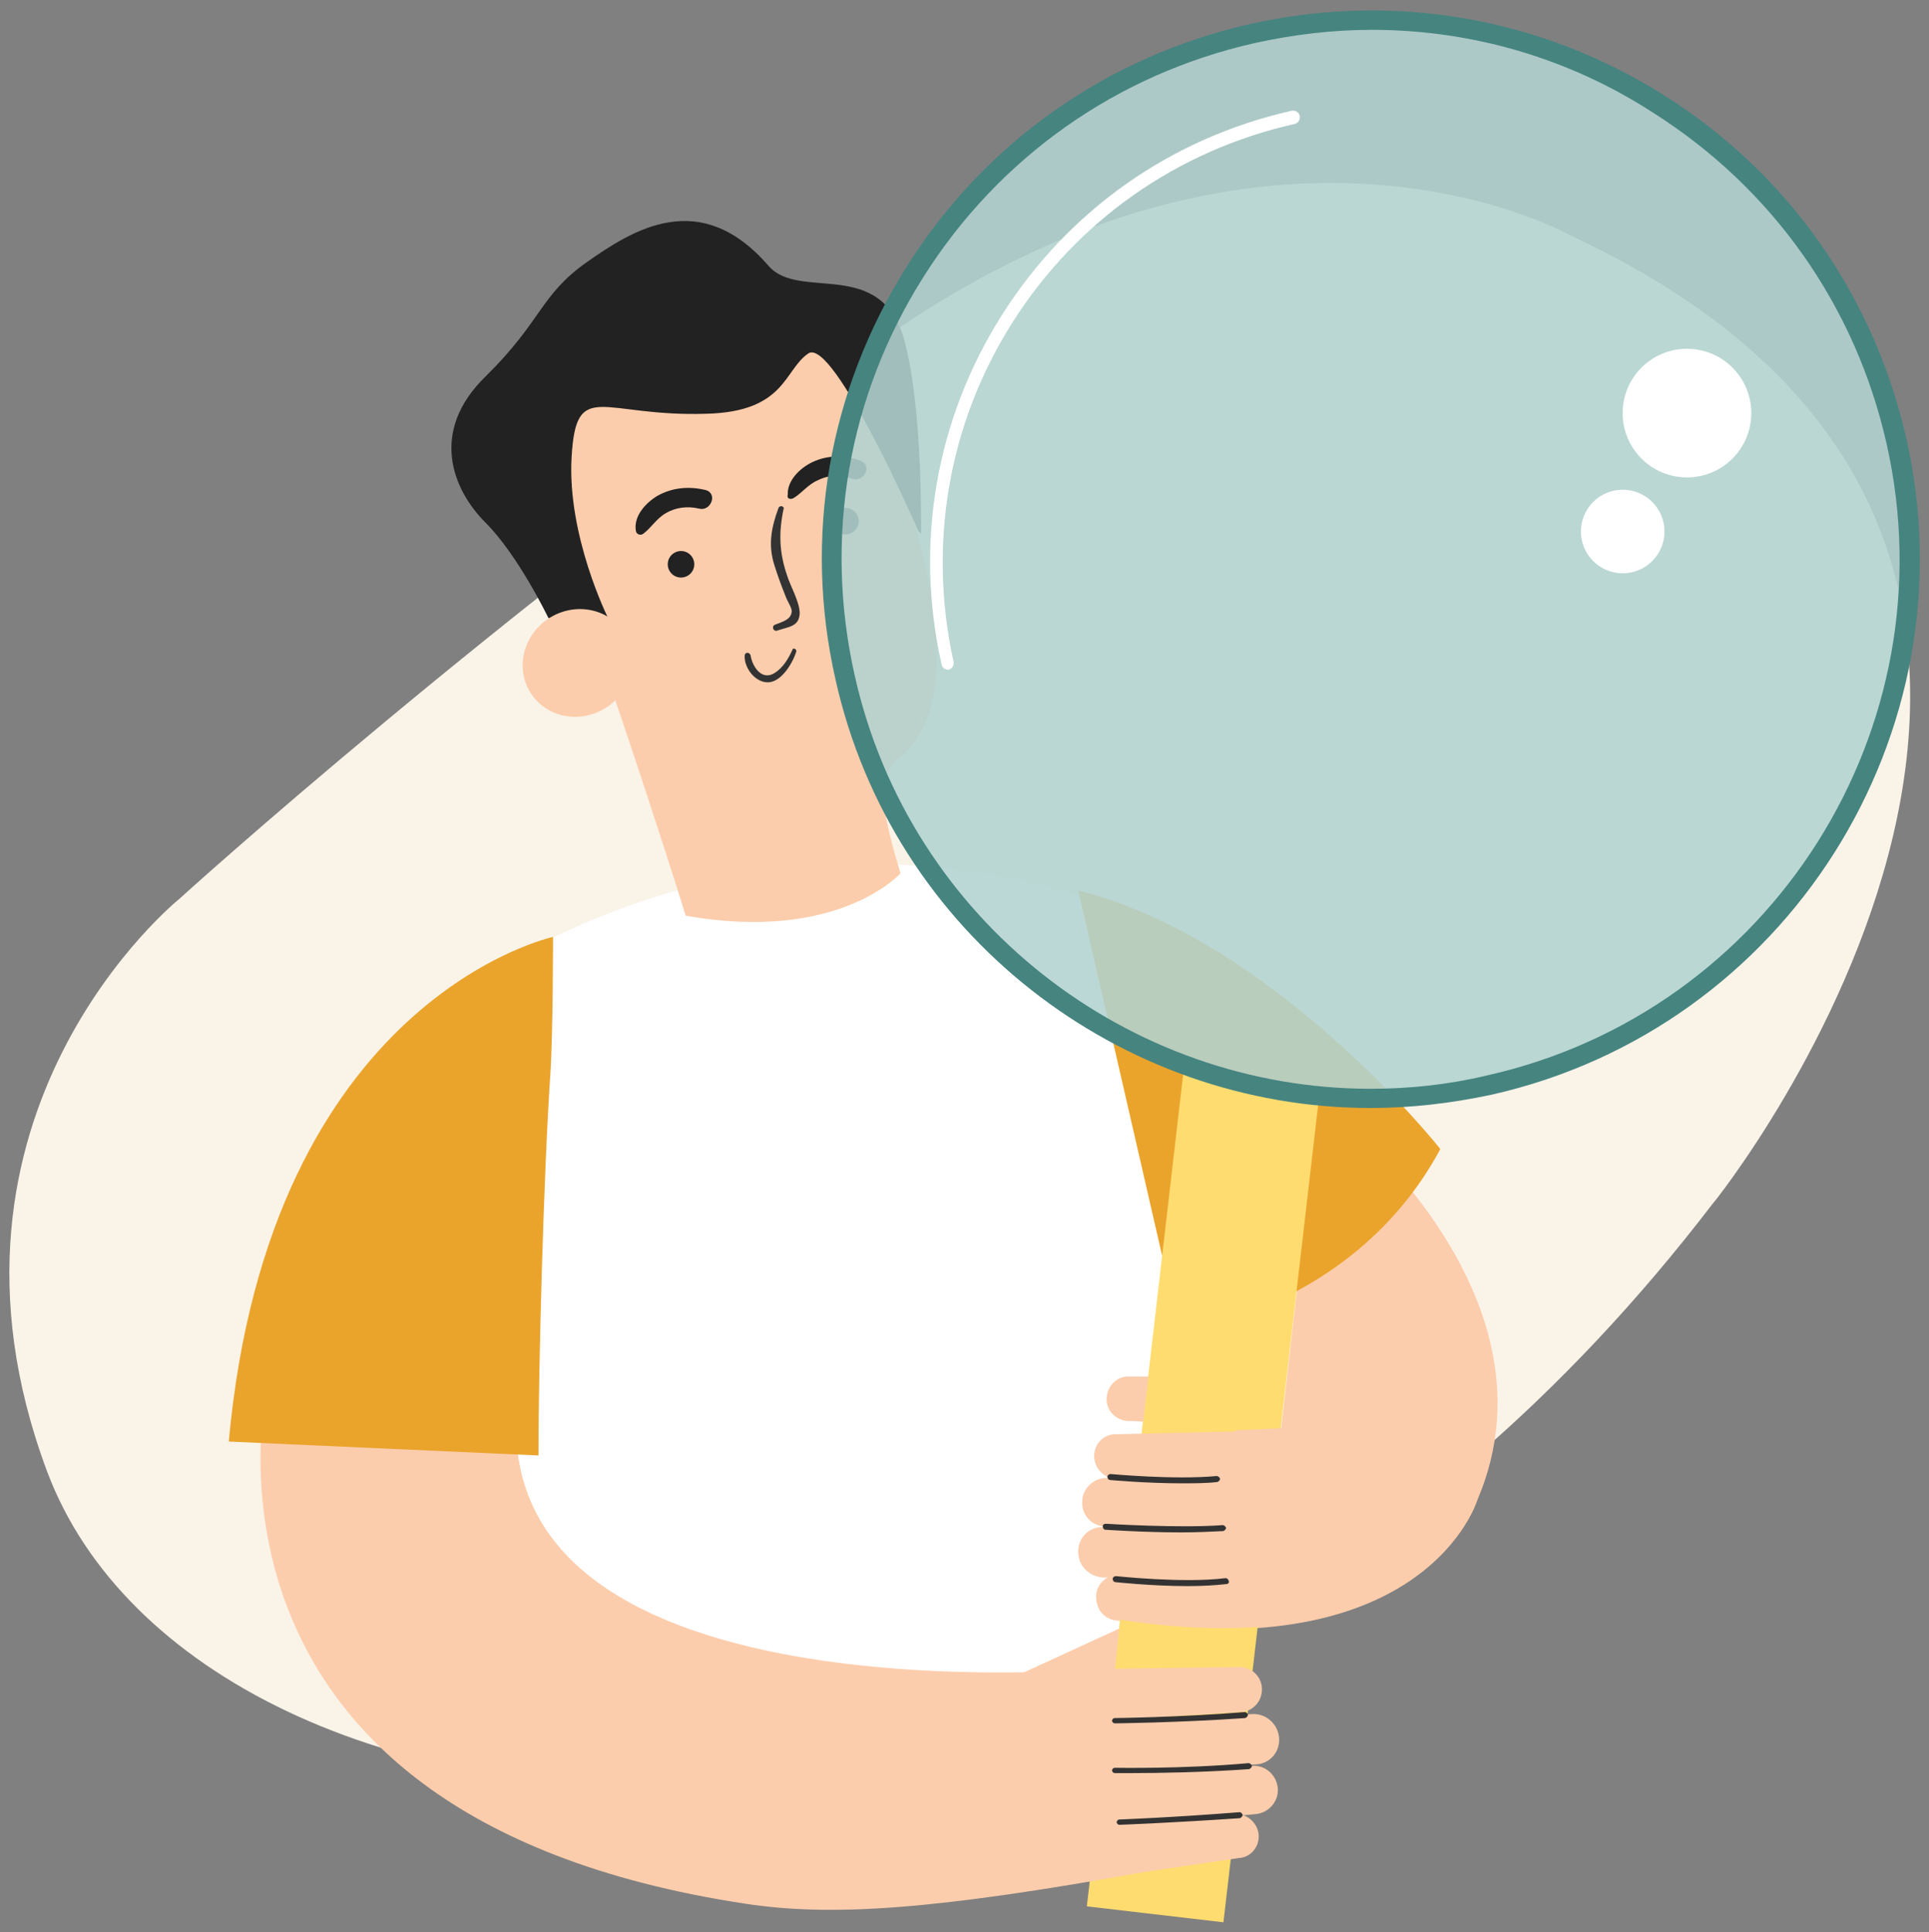 <?xml version="1.0" encoding="utf-8"?>
<!-- Generator: Adobe Illustrator 24.1.2, SVG Export Plug-In . SVG Version: 6.00 Build 0)  -->
<svg version="1.1" id="Capa_1" xmlns="http://www.w3.org/2000/svg" xmlns:xlink="http://www.w3.org/1999/xlink" x="0px" y="0px"
	 viewBox="0 0 290.9 291.4" style="enable-background:new 0 0 290.9 291.4;" xml:space="preserve">
<rect x="0" y="0" width="290.9" height="291.4" fill="#808080" stroke="none"/>
<style type="text/css">
	.st0{fill:#FAF3E8;}
	.st1{fill:#FFFFFF;}
	.st2{fill:#FCCDAC;}
	.st3{fill:#EAA42C;}
	.st4{fill:#222222;}
	.st5{fill:#333333;}
	.st6{fill:#FFDC6F;}
	.st7{opacity:0.88;}
	.st8{fill:#B2D3D0;}
	.st9{fill:#468480;}
</style>
<g>
	<g>
		<path class="st0" d="M236.8,35.5c0,0-44.9-25.7-103.6,15.6S27,135.6,27,135.6s-40.1,32.3-19.9,86.3
			C30,283.1,167.7,300,258.3,181.5C258.4,181.6,337.8,82.4,236.8,35.5z"/>
	</g>
	<g>
		<path class="st1" d="M197.2,238.7c-8-29.4-17.5-65.3-26.2-100.4c0,0-40.1-19.9-87.6,3.1c-12.7,50.4-13,96.5-11,125.9
			C108.4,273.7,154,266.4,197.2,238.7z"/>
	</g>
	<g>
		<path class="st2" d="M168.9,237.5l18.8-0.9l-1.3-20.8l6.8-0.3l5.7-49.9c0,0,37.7,28.3,23.9,60.6c0,0-7.6,25.5-54.3,18.2
			c-1.9-0.1-3.3-1.7-3.1-3.6C165.5,238.8,167.1,237.4,168.9,237.5"/>
	</g>
	<g>
		<path class="st2" d="M168.9,237.5l12.4-21.6c0,0,11,0.4,12.2-4"/>
	</g>
	<g>
		<path class="st3" d="M162.6,134.3l15.3,66.6c0,0,26.3-3.4,39.3-27.6C217.2,173.2,192,141.6,162.6,134.3"/>
	</g>
	<g>
		<path class="st2" d="M78.6,65.4c15.3,41.7,24.8,72.7,24.8,72.7c23.1,4.1,32.4-6.4,32.4-6.4c-3.9-12.8-3-14.9,0.3-17.8
			c15.4-13.5-8.5-61.9-8.5-61.9s-4-3.4-25.4,7.9C102.3,59.8,75.6,57,78.6,65.4z"/>
	</g>
	<g>
		<g>
			<path class="st4" d="M97,80.5c1.2-0.9,2-2.3,3.4-3.1c1.5-0.9,3.3-1.1,5-0.7c1.8,0.5,2.9-2.3,1-2.8c-2.5-0.6-5-0.4-7.3,0.9
				c-1.8,1.1-3.6,3.1-3.2,5.3C96,80.6,96.6,80.8,97,80.5L97,80.5z"/>
		</g>
	</g>
	<g>
		<g>
			<path class="st4" d="M119.7,75.1c1.3-0.8,2.2-2.1,3.7-2.7c1.6-0.8,3.4-0.8,5.1-0.2c1.8,0.6,3.1-2,1.3-2.7c-2.4-0.9-5-0.9-7.3,0.2
				c-1.9,0.9-3.8,2.8-3.7,4.9C118.6,75.2,119.2,75.4,119.7,75.1L119.7,75.1z"/>
		</g>
	</g>
	<g>
		<circle class="st4" cx="102.7" cy="85.1" r="2"/>
	</g>
	<g>
		<circle class="st4" cx="127.5" cy="78.6" r="2"/>
	</g>
	<g>
		<path class="st4" d="M138.5,80.1c0,0-12.8-29.3-16.6-26.8c-3.7,2.5-3.4,8.8-15.4,9.1c-15.8,0.5-19.6-5.4-20.3,6.5
			c-0.7,11.9,5.5,24.3,5.5,24.3h-9c0,0-4.5-9.4-9.5-14.4S64.7,65,73.3,56.7c8.5-8.4,8.1-12.1,15.1-17.1c7.1-5,17.2-11.4,27.5,0.5
			c4.7,5.4,17-1.5,20.5,11.3c2.8,10.4,2.5,29.1,2.5,29.1L138.5,80.1z"/>
	</g>
	<g>
		<g>
			<path class="st5" d="M117.4,76.6c-1.1,3-1.6,5.6-0.6,8.7c0.5,1.6,1.1,3.2,1.7,4.7c0.2,0.6,0.9,1.6,0.9,2.2
				c-0.1,1.2-1.2,1.5-2.5,2c-0.6,0.2-0.3,1.1,0.3,0.9c1.8-0.6,3.3-0.6,3.4-2.6c0-1.7-1.4-4.1-1.9-5.7c-1.2-3.5-1.3-6.5-0.5-10.2
				C118.1,76.3,117.6,76.2,117.4,76.6L117.4,76.6z"/>
		</g>
	</g>
	<g>
		<g>
			<path class="st5" d="M119.5,98c-0.6,1.3-1.4,2.7-2.7,3.5c-1.9,1.2-3.3-0.9-3.6-2.6c-0.1-0.6-0.9-0.6-0.9,0
				c-0.1,1.8,1.6,4.1,3.6,4s3.7-3,4.2-4.7C120.1,97.9,119.6,97.6,119.5,98L119.5,98z"/>
		</g>
	</g>
	<g>
		<ellipse transform="matrix(0.833 -0.553 0.553 0.833 -40.756 64.846)" class="st2" cx="87.1" cy="100" rx="8.4" ry="8"/>
	</g>
	<g>
		<polygon class="st6" points="184.5,289.9 163.9,287.5 178.6,160.5 198.9,165.6 		"/>
	</g>
	<g class="st7">
		<circle class="st8" cx="206.8" cy="84.3" r="81.3"/>
	</g>
	<g>
		<path class="st1" d="M143,101c-0.5,0-0.9-0.3-1-0.8c-4.1-18.2-0.9-36.9,9.1-52.7s25.5-26.7,43.7-30.8c0.5-0.1,1.1,0.2,1.2,0.8
			c0.1,0.5-0.2,1.1-0.8,1.2c-17.7,4-32.8,14.6-42.5,29.9s-12.8,33.5-8.9,51.2C143.9,100.3,143.6,100.9,143,101
			C143.2,101,143.1,101,143,101z"/>
	</g>
	<g>
		<circle class="st1" cx="254.4" cy="62.3" r="9.7"/>
	</g>
	<g>
		
			<ellipse transform="matrix(0.383 -0.924 0.924 0.383 76.923 275.451)" class="st1" cx="244.6" cy="80.2" rx="6.3" ry="6.3"/>
	</g>
	<g>
		<path class="st2" d="M167.2,251.6c0,0-97.6,9.2-88.8-42.8l-37.9-1.2c0,0-16.5,66.1,71.9,79.5c13.2,2,28.8,0.9,60.8-4.9"/>
	</g>
	<g>
		<path class="st2" d="M190.3,254.6c-0.1-1.9-1.7-3.3-3.6-3.2l-21.7,0.3l0.7,7.8l21.4-1.3C189,258.1,190.4,256.5,190.3,254.6z"/>
	</g>
	<g>
		<path class="st2" d="M170.7,214.3c-1.9,0.2-3.6-1.1-3.8-2.9c-0.2-1.9,1.1-3.6,2.9-3.8h3.4l-0.8,6.8L170.7,214.3z"/>
	</g>
	<g>
		<path class="st2" d="M192.9,262.2c-0.1-2.1-1.9-3.8-4-3.7l-22.9,0.9l0.3,7.6l22.9-0.9C191.4,266.1,193,264.3,192.9,262.2z"/>
	</g>
	<g>
		<path class="st2" d="M192.7,269.8c-0.1-2-1.8-3.6-3.8-3.5l-21.8,0.8l0.3,8.5l21.8-2C191.2,273.5,192.8,271.8,192.7,269.8z"/>
	</g>
	<g>
		<path class="st2" d="M189.8,276.6c-0.2-1.8-1.9-3.2-3.7-3l-19.9,2.2l-0.3,7.5l21-3.1C188.6,280.1,190,278.5,189.8,276.6z"/>
	</g>
	<g>
		<path class="st5" d="M168.1,259.9c-0.2,0-0.4-0.2-0.4-0.4c0-0.2,0.2-0.4,0.4-0.4c0.1,0,9.5-0.1,19.6-0.9c0.3,0,0.4,0.2,0.5,0.4
			c0,0.2-0.2,0.4-0.4,0.5C177.7,259.8,168.2,259.9,168.1,259.9L168.1,259.9z"/>
	</g>
	<g>
		<path class="st5" d="M170.8,267.4c-1.7,0-2.7,0-2.7,0c-0.2,0-0.4-0.2-0.4-0.4s0.2-0.4,0.4-0.4c0.1,0,10.2,0.2,20.2-0.7
			c0.2,0,0.4,0.2,0.5,0.4c0,0.2-0.2,0.4-0.4,0.5C181.4,267.3,174.5,267.4,170.8,267.4z"/>
	</g>
	<g>
		<path class="st5" d="M168.8,275.2c-0.2,0-0.4-0.2-0.4-0.4c0-0.2,0.2-0.4,0.4-0.4c0.1,0,8-0.3,18.1-1.1c0.3,0,0.4,0.2,0.5,0.4
			c0,0.2-0.2,0.4-0.4,0.5C176.8,274.9,168.9,275.2,168.8,275.2L168.8,275.2z"/>
	</g>
	<g>
		<path class="st3" d="M34.5,217.4c6.1-66.9,48.9-76.1,48.9-76.1s0,14.5-0.4,20.6c-1,14.7-1.8,44.1-1.8,57.6L34.5,217.4z"/>
	</g>
	<g>
		<polyline class="st2" points="154,252.4 168.8,245.6 167.9,254.1 		"/>
	</g>
	<g>
		<path class="st2" d="M162.6,234.1c0,2.1,1.8,3.8,3.9,3.8l22.9-0.3l-0.1-7.6l-22.9,0.3C164.2,230.2,162.5,232,162.6,234.1z"/>
	</g>
	<g>
		<path class="st2" d="M163.2,226.5c-0.1,2,1.5,3.7,3.5,3.7l21.8,0.6l0.2-8.5l-21.9,0.6C164.9,222.9,163.2,224.5,163.2,226.5z"/>
	</g>
	<g>
		<path class="st2" d="M165,219.6c0,1.8,1.5,3.4,3.3,3.4l20.1,0.2l1.2-7.4l-21.2,0.5C166.5,216.2,165,217.7,165,219.6z"/>
	</g>
	<g>
		<path class="st5" d="M178.2,223.7c-5.4,0-10.8-0.5-10.8-0.5c-0.2,0-0.4-0.2-0.4-0.5c0-0.2,0.2-0.4,0.5-0.4c0.1,0,9.6,0.9,16,0.3
			c0.2,0,0.4,0.2,0.5,0.4c0,0.2-0.2,0.4-0.4,0.5C181.9,223.7,180,223.7,178.2,223.7z"/>
	</g>
	<g>
		<path class="st5" d="M178.1,231.1c-5.6,0-11.4-0.4-11.4-0.4c-0.2,0-0.4-0.2-0.4-0.5s0.2-0.4,0.5-0.4c0.1,0,11.2,0.7,17.6,0.2
			c0.2,0,0.4,0.2,0.5,0.4c0,0.2-0.2,0.4-0.4,0.5C182.6,231,180.4,231.1,178.1,231.1z"/>
	</g>
	<g>
		<path class="st2" d="M168.9,237.5"/>
	</g>
	<g>
		<path class="st2" d="M168.9,237.5c-1.9-0.1-3.5,1.3-3.6,3.1c-0.1,1.9,1.3,3.5,3.1,3.6c46.7,7.4,54.3-18.2,54.3-18.2l-29.6-10.6
			l-6.8,0.3l1.3,20.8L168.9,237.5"/>
	</g>
	<g>
		<path class="st5" d="M179.1,239.2c-5.4,0-10.9-0.6-10.9-0.6c-0.2,0-0.4-0.2-0.4-0.5c0-0.2,0.2-0.4,0.5-0.4
			c0.1,0,10.2,1.1,16.5,0.3c0.2,0,0.4,0.1,0.5,0.4s-0.1,0.5-0.4,0.5C183.1,239.1,181.1,239.2,179.1,239.2z"/>
	</g>
	<g>
		<path class="st9" d="M206.7,167.1c-37.8,0-72.1-26.2-80.7-64.6c-4.9-21.6-1-43.7,10.8-62.4S167,8.5,188.6,3.6
			c21.6-4.8,43.7-1,62.4,10.8s31.6,30.2,36.5,51.8l0,0c10,44.5-18.1,88.9-62.6,98.9C218.8,166.4,212.7,167.1,206.7,167.1z
			 M206.9,4.5c-5.9,0-11.8,0.7-17.7,2c-20.8,4.7-38.5,17.2-49.9,35.2s-15.1,39.4-10.4,60.2c8.3,37,41.3,62.3,77.8,62.3
			c5.8,0,11.6-0.6,17.5-2c42.9-9.6,70-52.4,60.3-95.3c-4.7-20.8-17.2-38.5-35.2-49.9C236.5,8.7,221.8,4.5,206.9,4.5z"/>
	</g>
</g>
</svg>
